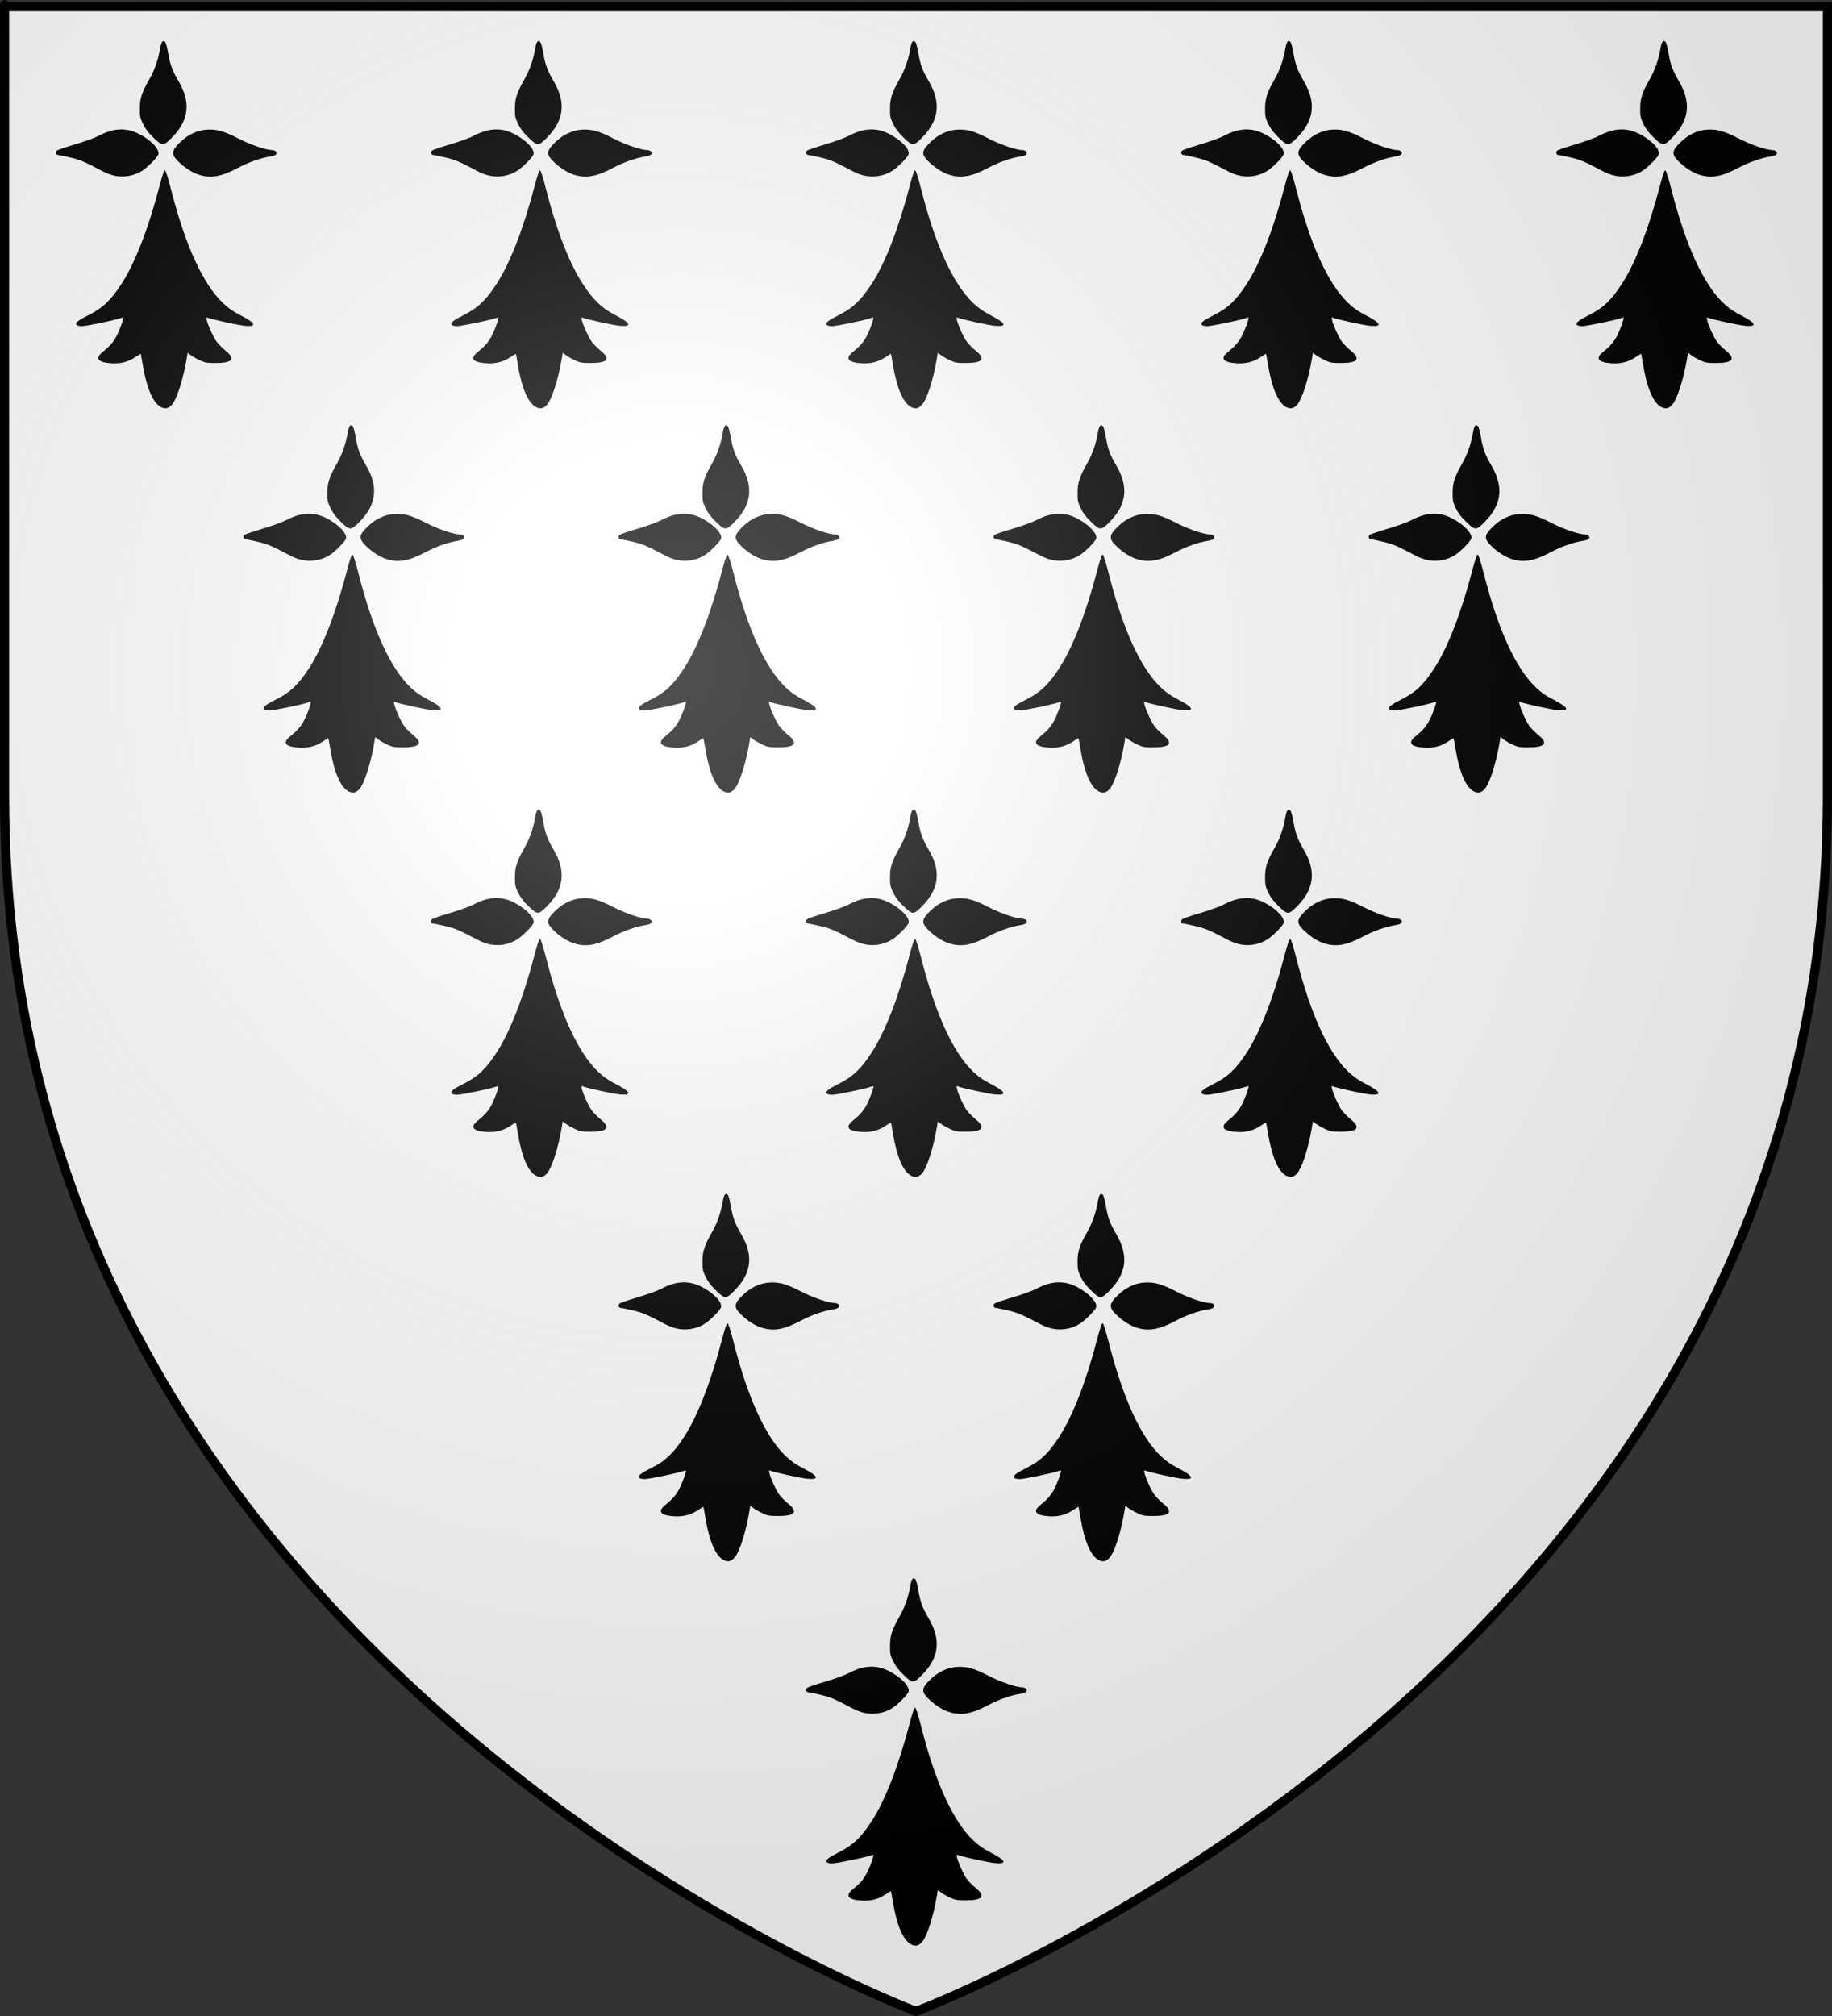 <?xml version="1.0" encoding="UTF-8" standalone="no"?>
<svg
   xmlns:dc="http://purl.org/dc/elements/1.1/"
   xmlns:cc="http://web.resource.org/cc/"
   xmlns:rdf="http://www.w3.org/1999/02/22-rdf-syntax-ns#"
   xmlns:svg="http://www.w3.org/2000/svg"
   xmlns="http://www.w3.org/2000/svg"
   xmlns:xlink="http://www.w3.org/1999/xlink"
   xmlns:sodipodi="http://sodipodi.sourceforge.net/DTD/sodipodi-0.dtd"
   xmlns:inkscape="http://www.inkscape.org/namespaces/inkscape"
   height="660"
   width="600"
   version="1.0"
   id="svg2"
   sodipodi:version="0.32"
   inkscape:version="0.44.1"
   sodipodi:docname="BlasonGuerande.svg"
   sodipodi:docbase="C:\$user\Perso\blason"
   inkscape:export-filename="/Users/olivier/Desktop/Blason Rouge/Blason_Vide_3D.png"
   inkscape:export-xdpi="144"
   inkscape:export-ydpi="144">
  <rect width="100%" height="100%" fill="#333333" stroke="none"/>
  <sodipodi:namedview
     inkscape:window-height="962"
     inkscape:window-width="1400"
     inkscape:pageshadow="2"
     inkscape:pageopacity="0.0"
     guidetolerance="10.0"
     gridtolerance="10.0"
     objecttolerance="10.0"
     borderopacity="1.0"
     bordercolor="#666666"
     pagecolor="#ffffff"
     id="base"
     showgrid="false"
     height="660px"
     inkscape:zoom="0.63"
     inkscape:cx="50.354979"
     inkscape:cy="297.28124"
     inkscape:window-x="-4"
     inkscape:window-y="-4"
     inkscape:current-layer="svg2" />
  <desc
     id="desc4">Blason de la ville de Guérande</desc>
  <defs
     id="defs6">
    <linearGradient
       id="linearGradient2893">
      <stop
         style="stop-color:white;stop-opacity:0.314;"
         offset="0"
         id="stop2895" />
      <stop
         id="stop2897"
         offset="0.19"
         style="stop-color:white;stop-opacity:0.251;" />
      <stop
         style="stop-color:#6b6b6b;stop-opacity:0.125;"
         offset="0.6"
         id="stop2901" />
      <stop
         style="stop-color:black;stop-opacity:0.125;"
         offset="1"
         id="stop2899" />
    </linearGradient>
    <radialGradient
       inkscape:collect="always"
       xlink:href="#linearGradient2893"
       id="radialGradient3163"
       gradientUnits="userSpaceOnUse"
       gradientTransform="matrix(1.353,0,0,1.349,-77.629,-85.747)"
       cx="221.445"
       cy="226.331"
       fx="221.445"
       fy="226.331"
       r="300" />
  </defs>
  <g
     inkscape:groupmode="layer"
     id="layer3"
     inkscape:label="Fond écu"
     style="display:inline">
    <path
       id="path2855"
       style="fill:white;fill-opacity:1;fill-rule:evenodd;stroke:none;stroke-width:1px;stroke-linecap:butt;stroke-linejoin:miter;stroke-opacity:1"
       d="M 300,658.5 C 300,658.5 598.5,546.18 598.5,260.728 C 598.5,-24.723 598.5,2.176 598.5,2.176 L 1.5,2.176 L 1.5,260.728 C 1.5,546.18 300,658.5 300,658.5 z "
       sodipodi:nodetypes="cccccc" />
  </g>
  <g
     inkscape:groupmode="layer"
     id="layer4"
     inkscape:label="Meubles">
    <g
       id="g4405"
       transform="translate(4.317,3.051758e-5)">
      <g
         style="stroke-width:20;stroke-miterlimit:4;stroke-dasharray:none"
         transform="matrix(0.322,2.527813e-7,-2.527813e-7,0.322,-55.579,-99.257)"
         id="g6716"
         inkscape:label="Calque 1">
        <path
           id="path6718"
           d="M 323.053,722.21 C 314.865,718.116 308.321,702.95 304.346,678.857 C 303.394,673.088 302.511,668.243 302.384,668.091 C 302.257,667.939 299.844,669.368 297.022,671.268 C 289.771,676.147 282.08,678.181 272.873,677.653 C 258.706,676.84 255.389,672.779 263.532,666.215 C 270.771,660.379 274.405,656.224 277.704,650.014 C 280.824,644.137 285.277,631.938 284.562,631.223 C 284.336,630.997 283.005,631.247 281.605,631.779 C 276.478,633.729 246.825,639.868 242.536,639.868 C 240.068,639.868 237.628,639.277 237.008,638.53 C 235.404,636.597 238.68,633.924 248.873,628.848 C 263.677,621.475 272.047,613.535 283.112,596.368 C 296.652,575.36 310.219,540.366 321.247,498.009 C 324.053,487.231 326.038,481.368 326.881,481.368 C 327.736,481.368 329.976,488.386 333.423,501.868 C 347.781,558.029 365.772,597.169 386.109,616.487 C 391.406,621.518 396.254,624.905 403.452,628.602 C 419.337,636.762 421.096,640.591 408.481,639.547 C 402.173,639.024 375.283,633.195 370.572,631.328 C 369.011,630.71 368.862,630.998 369.448,633.491 C 370.755,639.053 376.005,650.701 379.279,655.307 C 381.1,657.867 385.24,662.098 388.481,664.708 C 399.078,673.245 395.786,677.368 378.373,677.368 C 369.52,677.368 367.69,677.048 362.415,674.578 C 359.138,673.043 355.02,670.692 353.264,669.352 L 350.07,666.916 L 348.929,673.642 C 345.473,694.022 339.081,713.888 334.14,719.603 C 330.706,723.575 327.358,724.362 323.053,722.21 z M 273.524,486.357 C 270.857,485.624 266.582,483.925 264.024,482.582 C 244.315,472.232 241.109,470.859 230.992,468.44 C 225.074,467.025 219.463,465.868 218.521,465.868 C 216.23,465.868 215.257,463.037 216.986,461.4 C 217.749,460.678 226.046,457.832 235.424,455.075 C 244.802,452.319 255.52,448.448 259.241,446.474 C 274.435,438.414 287.103,437.694 300.093,444.154 C 312.522,450.335 321.853,460.028 320.32,465.168 C 319.43,468.151 309.412,478.298 303.873,481.825 C 294.965,487.498 283.765,489.17 273.524,486.357 z M 361.529,485.893 C 354.639,483.692 347.208,478.928 340.643,472.506 C 332.865,464.895 333.303,461.48 343.268,452.055 C 350.671,445.054 359.946,440.738 368.98,440.092 C 379.338,439.351 386.642,441.358 401.593,449.053 C 414.069,455.474 429.94,460.868 436.36,460.868 C 437.608,460.868 439.188,461.543 439.873,462.368 C 441.768,464.651 439.602,466.531 434.134,467.351 C 424.541,468.79 412.041,473.179 401.373,478.854 C 384.393,487.888 373.692,489.779 361.529,485.893 z M 314.937,447.862 C 309.807,442.853 306.852,438.934 304.568,434.112 C 301.691,428.039 301.378,426.472 301.423,418.368 C 301.48,408.133 303.444,402.211 311.4,388.286 C 316.412,379.514 320.263,368.448 322.033,357.729 C 323.226,350.506 324.901,348.356 327.29,350.981 C 327.984,351.744 329.295,356.728 330.203,362.057 C 332.242,374.014 334.448,379.994 340.779,390.727 C 353.399,412.121 351.466,430.187 334.709,447.469 C 325.356,457.115 324.432,457.133 314.937,447.862 z "
           style="fill:black;stroke-width:20;stroke-miterlimit:4;stroke-dasharray:none" />
      </g>
      <g
         inkscape:label="Calque 1"
         id="g4349"
         transform="matrix(0.322,2.527813e-7,-2.527813e-7,0.322,67.267,-99.257)"
         style="stroke-width:20;stroke-miterlimit:4;stroke-dasharray:none">
        <path
           style="fill:black;stroke-width:20;stroke-miterlimit:4;stroke-dasharray:none"
           d="M 323.053,722.21 C 314.865,718.116 308.321,702.95 304.346,678.857 C 303.394,673.088 302.511,668.243 302.384,668.091 C 302.257,667.939 299.844,669.368 297.022,671.268 C 289.771,676.147 282.08,678.181 272.873,677.653 C 258.706,676.84 255.389,672.779 263.532,666.215 C 270.771,660.379 274.405,656.224 277.704,650.014 C 280.824,644.137 285.277,631.938 284.562,631.223 C 284.336,630.997 283.005,631.247 281.605,631.779 C 276.478,633.729 246.825,639.868 242.536,639.868 C 240.068,639.868 237.628,639.277 237.008,638.53 C 235.404,636.597 238.68,633.924 248.873,628.848 C 263.677,621.475 272.047,613.535 283.112,596.368 C 296.652,575.36 310.219,540.366 321.247,498.009 C 324.053,487.231 326.038,481.368 326.881,481.368 C 327.736,481.368 329.976,488.386 333.423,501.868 C 347.781,558.029 365.772,597.169 386.109,616.487 C 391.406,621.518 396.254,624.905 403.452,628.602 C 419.337,636.762 421.096,640.591 408.481,639.547 C 402.173,639.024 375.283,633.195 370.572,631.328 C 369.011,630.71 368.862,630.998 369.448,633.491 C 370.755,639.053 376.005,650.701 379.279,655.307 C 381.1,657.867 385.24,662.098 388.481,664.708 C 399.078,673.245 395.786,677.368 378.373,677.368 C 369.52,677.368 367.69,677.048 362.415,674.578 C 359.138,673.043 355.02,670.692 353.264,669.352 L 350.07,666.916 L 348.929,673.642 C 345.473,694.022 339.081,713.888 334.14,719.603 C 330.706,723.575 327.358,724.362 323.053,722.21 z M 273.524,486.357 C 270.857,485.624 266.582,483.925 264.024,482.582 C 244.315,472.232 241.109,470.859 230.992,468.44 C 225.074,467.025 219.463,465.868 218.521,465.868 C 216.23,465.868 215.257,463.037 216.986,461.4 C 217.749,460.678 226.046,457.832 235.424,455.075 C 244.802,452.319 255.52,448.448 259.241,446.474 C 274.435,438.414 287.103,437.694 300.093,444.154 C 312.522,450.335 321.853,460.028 320.32,465.168 C 319.43,468.151 309.412,478.298 303.873,481.825 C 294.965,487.498 283.765,489.17 273.524,486.357 z M 361.529,485.893 C 354.639,483.692 347.208,478.928 340.643,472.506 C 332.865,464.895 333.303,461.48 343.268,452.055 C 350.671,445.054 359.946,440.738 368.98,440.092 C 379.338,439.351 386.642,441.358 401.593,449.053 C 414.069,455.474 429.94,460.868 436.36,460.868 C 437.608,460.868 439.188,461.543 439.873,462.368 C 441.768,464.651 439.602,466.531 434.134,467.351 C 424.541,468.79 412.041,473.179 401.373,478.854 C 384.393,487.888 373.692,489.779 361.529,485.893 z M 314.937,447.862 C 309.807,442.853 306.852,438.934 304.568,434.112 C 301.691,428.039 301.378,426.472 301.423,418.368 C 301.48,408.133 303.444,402.211 311.4,388.286 C 316.412,379.514 320.263,368.448 322.033,357.729 C 323.226,350.506 324.901,348.356 327.29,350.981 C 327.984,351.744 329.295,356.728 330.203,362.057 C 332.242,374.014 334.448,379.994 340.779,390.727 C 353.399,412.121 351.466,430.187 334.709,447.469 C 325.356,457.115 324.432,457.133 314.937,447.862 z "
           id="path4351" />
      </g>
      <g
         style="stroke-width:20;stroke-miterlimit:4;stroke-dasharray:none"
         transform="matrix(0.322,2.527813e-7,-2.527813e-7,0.322,190.113,-99.257)"
         id="g4353"
         inkscape:label="Calque 1">
        <path
           id="path4355"
           d="M 323.053,722.21 C 314.865,718.116 308.321,702.95 304.346,678.857 C 303.394,673.088 302.511,668.243 302.384,668.091 C 302.257,667.939 299.844,669.368 297.022,671.268 C 289.771,676.147 282.08,678.181 272.873,677.653 C 258.706,676.84 255.389,672.779 263.532,666.215 C 270.771,660.379 274.405,656.224 277.704,650.014 C 280.824,644.137 285.277,631.938 284.562,631.223 C 284.336,630.997 283.005,631.247 281.605,631.779 C 276.478,633.729 246.825,639.868 242.536,639.868 C 240.068,639.868 237.628,639.277 237.008,638.53 C 235.404,636.597 238.68,633.924 248.873,628.848 C 263.677,621.475 272.047,613.535 283.112,596.368 C 296.652,575.36 310.219,540.366 321.247,498.009 C 324.053,487.231 326.038,481.368 326.881,481.368 C 327.736,481.368 329.976,488.386 333.423,501.868 C 347.781,558.029 365.772,597.169 386.109,616.487 C 391.406,621.518 396.254,624.905 403.452,628.602 C 419.337,636.762 421.096,640.591 408.481,639.547 C 402.173,639.024 375.283,633.195 370.572,631.328 C 369.011,630.71 368.862,630.998 369.448,633.491 C 370.755,639.053 376.005,650.701 379.279,655.307 C 381.1,657.867 385.24,662.098 388.481,664.708 C 399.078,673.245 395.786,677.368 378.373,677.368 C 369.52,677.368 367.69,677.048 362.415,674.578 C 359.138,673.043 355.02,670.692 353.264,669.352 L 350.07,666.916 L 348.929,673.642 C 345.473,694.022 339.081,713.888 334.14,719.603 C 330.706,723.575 327.358,724.362 323.053,722.21 z M 273.524,486.357 C 270.857,485.624 266.582,483.925 264.024,482.582 C 244.315,472.232 241.109,470.859 230.992,468.44 C 225.074,467.025 219.463,465.868 218.521,465.868 C 216.23,465.868 215.257,463.037 216.986,461.4 C 217.749,460.678 226.046,457.832 235.424,455.075 C 244.802,452.319 255.52,448.448 259.241,446.474 C 274.435,438.414 287.103,437.694 300.093,444.154 C 312.522,450.335 321.853,460.028 320.32,465.168 C 319.43,468.151 309.412,478.298 303.873,481.825 C 294.965,487.498 283.765,489.17 273.524,486.357 z M 361.529,485.893 C 354.639,483.692 347.208,478.928 340.643,472.506 C 332.865,464.895 333.303,461.48 343.268,452.055 C 350.671,445.054 359.946,440.738 368.98,440.092 C 379.338,439.351 386.642,441.358 401.593,449.053 C 414.069,455.474 429.94,460.868 436.36,460.868 C 437.608,460.868 439.188,461.543 439.873,462.368 C 441.768,464.651 439.602,466.531 434.134,467.351 C 424.541,468.79 412.041,473.179 401.373,478.854 C 384.393,487.888 373.692,489.779 361.529,485.893 z M 314.937,447.862 C 309.807,442.853 306.852,438.934 304.568,434.112 C 301.691,428.039 301.378,426.472 301.423,418.368 C 301.48,408.133 303.444,402.211 311.4,388.286 C 316.412,379.514 320.263,368.448 322.033,357.729 C 323.226,350.506 324.901,348.356 327.29,350.981 C 327.984,351.744 329.295,356.728 330.203,362.057 C 332.242,374.014 334.448,379.994 340.779,390.727 C 353.399,412.121 351.466,430.187 334.709,447.469 C 325.356,457.115 324.432,457.133 314.937,447.862 z "
           style="fill:black;stroke-width:20;stroke-miterlimit:4;stroke-dasharray:none" />
      </g>
      <g
         inkscape:label="Calque 1"
         id="g4357"
         transform="matrix(0.322,2.527813e-7,-2.527813e-7,0.322,312.959,-99.257)"
         style="stroke-width:20;stroke-miterlimit:4;stroke-dasharray:none">
        <path
           style="fill:black;stroke-width:20;stroke-miterlimit:4;stroke-dasharray:none"
           d="M 323.053,722.21 C 314.865,718.116 308.321,702.95 304.346,678.857 C 303.394,673.088 302.511,668.243 302.384,668.091 C 302.257,667.939 299.844,669.368 297.022,671.268 C 289.771,676.147 282.08,678.181 272.873,677.653 C 258.706,676.84 255.389,672.779 263.532,666.215 C 270.771,660.379 274.405,656.224 277.704,650.014 C 280.824,644.137 285.277,631.938 284.562,631.223 C 284.336,630.997 283.005,631.247 281.605,631.779 C 276.478,633.729 246.825,639.868 242.536,639.868 C 240.068,639.868 237.628,639.277 237.008,638.53 C 235.404,636.597 238.68,633.924 248.873,628.848 C 263.677,621.475 272.047,613.535 283.112,596.368 C 296.652,575.36 310.219,540.366 321.247,498.009 C 324.053,487.231 326.038,481.368 326.881,481.368 C 327.736,481.368 329.976,488.386 333.423,501.868 C 347.781,558.029 365.772,597.169 386.109,616.487 C 391.406,621.518 396.254,624.905 403.452,628.602 C 419.337,636.762 421.096,640.591 408.481,639.547 C 402.173,639.024 375.283,633.195 370.572,631.328 C 369.011,630.71 368.862,630.998 369.448,633.491 C 370.755,639.053 376.005,650.701 379.279,655.307 C 381.1,657.867 385.24,662.098 388.481,664.708 C 399.078,673.245 395.786,677.368 378.373,677.368 C 369.52,677.368 367.69,677.048 362.415,674.578 C 359.138,673.043 355.02,670.692 353.264,669.352 L 350.07,666.916 L 348.929,673.642 C 345.473,694.022 339.081,713.888 334.14,719.603 C 330.706,723.575 327.358,724.362 323.053,722.21 z M 273.524,486.357 C 270.857,485.624 266.582,483.925 264.024,482.582 C 244.315,472.232 241.109,470.859 230.992,468.44 C 225.074,467.025 219.463,465.868 218.521,465.868 C 216.23,465.868 215.257,463.037 216.986,461.4 C 217.749,460.678 226.046,457.832 235.424,455.075 C 244.802,452.319 255.52,448.448 259.241,446.474 C 274.435,438.414 287.103,437.694 300.093,444.154 C 312.522,450.335 321.853,460.028 320.32,465.168 C 319.43,468.151 309.412,478.298 303.873,481.825 C 294.965,487.498 283.765,489.17 273.524,486.357 z M 361.529,485.893 C 354.639,483.692 347.208,478.928 340.643,472.506 C 332.865,464.895 333.303,461.48 343.268,452.055 C 350.671,445.054 359.946,440.738 368.98,440.092 C 379.338,439.351 386.642,441.358 401.593,449.053 C 414.069,455.474 429.94,460.868 436.36,460.868 C 437.608,460.868 439.188,461.543 439.873,462.368 C 441.768,464.651 439.602,466.531 434.134,467.351 C 424.541,468.79 412.041,473.179 401.373,478.854 C 384.393,487.888 373.692,489.779 361.529,485.893 z M 314.937,447.862 C 309.807,442.853 306.852,438.934 304.568,434.112 C 301.691,428.039 301.378,426.472 301.423,418.368 C 301.48,408.133 303.444,402.211 311.4,388.286 C 316.412,379.514 320.263,368.448 322.033,357.729 C 323.226,350.506 324.901,348.356 327.29,350.981 C 327.984,351.744 329.295,356.728 330.203,362.057 C 332.242,374.014 334.448,379.994 340.779,390.727 C 353.399,412.121 351.466,430.187 334.709,447.469 C 325.356,457.115 324.432,457.133 314.937,447.862 z "
           id="path4359" />
      </g>
      <g
         style="stroke-width:20;stroke-miterlimit:4;stroke-dasharray:none"
         transform="matrix(0.322,2.527813e-7,-2.527813e-7,0.322,435.805,-99.257)"
         id="g4361"
         inkscape:label="Calque 1">
        <path
           id="path4363"
           d="M 323.053,722.21 C 314.865,718.116 308.321,702.95 304.346,678.857 C 303.394,673.088 302.511,668.243 302.384,668.091 C 302.257,667.939 299.844,669.368 297.022,671.268 C 289.771,676.147 282.08,678.181 272.873,677.653 C 258.706,676.84 255.389,672.779 263.532,666.215 C 270.771,660.379 274.405,656.224 277.704,650.014 C 280.824,644.137 285.277,631.938 284.562,631.223 C 284.336,630.997 283.005,631.247 281.605,631.779 C 276.478,633.729 246.825,639.868 242.536,639.868 C 240.068,639.868 237.628,639.277 237.008,638.53 C 235.404,636.597 238.68,633.924 248.873,628.848 C 263.677,621.475 272.047,613.535 283.112,596.368 C 296.652,575.36 310.219,540.366 321.247,498.009 C 324.053,487.231 326.038,481.368 326.881,481.368 C 327.736,481.368 329.976,488.386 333.423,501.868 C 347.781,558.029 365.772,597.169 386.109,616.487 C 391.406,621.518 396.254,624.905 403.452,628.602 C 419.337,636.762 421.096,640.591 408.481,639.547 C 402.173,639.024 375.283,633.195 370.572,631.328 C 369.011,630.71 368.862,630.998 369.448,633.491 C 370.755,639.053 376.005,650.701 379.279,655.307 C 381.1,657.867 385.24,662.098 388.481,664.708 C 399.078,673.245 395.786,677.368 378.373,677.368 C 369.52,677.368 367.69,677.048 362.415,674.578 C 359.138,673.043 355.02,670.692 353.264,669.352 L 350.07,666.916 L 348.929,673.642 C 345.473,694.022 339.081,713.888 334.14,719.603 C 330.706,723.575 327.358,724.362 323.053,722.21 z M 273.524,486.357 C 270.857,485.624 266.582,483.925 264.024,482.582 C 244.315,472.232 241.109,470.859 230.992,468.44 C 225.074,467.025 219.463,465.868 218.521,465.868 C 216.23,465.868 215.257,463.037 216.986,461.4 C 217.749,460.678 226.046,457.832 235.424,455.075 C 244.802,452.319 255.52,448.448 259.241,446.474 C 274.435,438.414 287.103,437.694 300.093,444.154 C 312.522,450.335 321.853,460.028 320.32,465.168 C 319.43,468.151 309.412,478.298 303.873,481.825 C 294.965,487.498 283.765,489.17 273.524,486.357 z M 361.529,485.893 C 354.639,483.692 347.208,478.928 340.643,472.506 C 332.865,464.895 333.303,461.48 343.268,452.055 C 350.671,445.054 359.946,440.738 368.98,440.092 C 379.338,439.351 386.642,441.358 401.593,449.053 C 414.069,455.474 429.94,460.868 436.36,460.868 C 437.608,460.868 439.188,461.543 439.873,462.368 C 441.768,464.651 439.602,466.531 434.134,467.351 C 424.541,468.79 412.041,473.179 401.373,478.854 C 384.393,487.888 373.692,489.779 361.529,485.893 z M 314.937,447.862 C 309.807,442.853 306.852,438.934 304.568,434.112 C 301.691,428.039 301.378,426.472 301.423,418.368 C 301.48,408.133 303.444,402.211 311.4,388.286 C 316.412,379.514 320.263,368.448 322.033,357.729 C 323.226,350.506 324.901,348.356 327.29,350.981 C 327.984,351.744 329.295,356.728 330.203,362.057 C 332.242,374.014 334.448,379.994 340.779,390.727 C 353.399,412.121 351.466,430.187 334.709,447.469 C 325.356,457.115 324.432,457.133 314.937,447.862 z "
           style="fill:black;stroke-width:20;stroke-miterlimit:4;stroke-dasharray:none" />
      </g>
    </g>
    <g
       id="g4417"
       transform="translate(0.286,-2.156)">
      <g
         style="stroke-width:20;stroke-miterlimit:4;stroke-dasharray:none"
         transform="matrix(0.322,2.527813e-7,-2.527813e-7,0.322,9.876,28.718)"
         id="g4365"
         inkscape:label="Calque 1">
        <path
           id="path4367"
           d="M 323.053,722.21 C 314.865,718.116 308.321,702.95 304.346,678.857 C 303.394,673.088 302.511,668.243 302.384,668.091 C 302.257,667.939 299.844,669.368 297.022,671.268 C 289.771,676.147 282.08,678.181 272.873,677.653 C 258.706,676.84 255.389,672.779 263.532,666.215 C 270.771,660.379 274.405,656.224 277.704,650.014 C 280.824,644.137 285.277,631.938 284.562,631.223 C 284.336,630.997 283.005,631.247 281.605,631.779 C 276.478,633.729 246.825,639.868 242.536,639.868 C 240.068,639.868 237.628,639.277 237.008,638.53 C 235.404,636.597 238.68,633.924 248.873,628.848 C 263.677,621.475 272.047,613.535 283.112,596.368 C 296.652,575.36 310.219,540.366 321.247,498.009 C 324.053,487.231 326.038,481.368 326.881,481.368 C 327.736,481.368 329.976,488.386 333.423,501.868 C 347.781,558.029 365.772,597.169 386.109,616.487 C 391.406,621.518 396.254,624.905 403.452,628.602 C 419.337,636.762 421.096,640.591 408.481,639.547 C 402.173,639.024 375.283,633.195 370.572,631.328 C 369.011,630.71 368.862,630.998 369.448,633.491 C 370.755,639.053 376.005,650.701 379.279,655.307 C 381.1,657.867 385.24,662.098 388.481,664.708 C 399.078,673.245 395.786,677.368 378.373,677.368 C 369.52,677.368 367.69,677.048 362.415,674.578 C 359.138,673.043 355.02,670.692 353.264,669.352 L 350.07,666.916 L 348.929,673.642 C 345.473,694.022 339.081,713.888 334.14,719.603 C 330.706,723.575 327.358,724.362 323.053,722.21 z M 273.524,486.357 C 270.857,485.624 266.582,483.925 264.024,482.582 C 244.315,472.232 241.109,470.859 230.992,468.44 C 225.074,467.025 219.463,465.868 218.521,465.868 C 216.23,465.868 215.257,463.037 216.986,461.4 C 217.749,460.678 226.046,457.832 235.424,455.075 C 244.802,452.319 255.52,448.448 259.241,446.474 C 274.435,438.414 287.103,437.694 300.093,444.154 C 312.522,450.335 321.853,460.028 320.32,465.168 C 319.43,468.151 309.412,478.298 303.873,481.825 C 294.965,487.498 283.765,489.17 273.524,486.357 z M 361.529,485.893 C 354.639,483.692 347.208,478.928 340.643,472.506 C 332.865,464.895 333.303,461.48 343.268,452.055 C 350.671,445.054 359.946,440.738 368.98,440.092 C 379.338,439.351 386.642,441.358 401.593,449.053 C 414.069,455.474 429.94,460.868 436.36,460.868 C 437.608,460.868 439.188,461.543 439.873,462.368 C 441.768,464.651 439.602,466.531 434.134,467.351 C 424.541,468.79 412.041,473.179 401.373,478.854 C 384.393,487.888 373.692,489.779 361.529,485.893 z M 314.937,447.862 C 309.807,442.853 306.852,438.934 304.568,434.112 C 301.691,428.039 301.378,426.472 301.423,418.368 C 301.48,408.133 303.444,402.211 311.4,388.286 C 316.412,379.514 320.263,368.448 322.033,357.729 C 323.226,350.506 324.901,348.356 327.29,350.981 C 327.984,351.744 329.295,356.728 330.203,362.057 C 332.242,374.014 334.448,379.994 340.779,390.727 C 353.399,412.121 351.466,430.187 334.709,447.469 C 325.356,457.115 324.432,457.133 314.937,447.862 z "
           style="fill:black;stroke-width:20;stroke-miterlimit:4;stroke-dasharray:none" />
      </g>
      <g
         inkscape:label="Calque 1"
         id="g4369"
         transform="matrix(0.322,2.527813e-7,-2.527813e-7,0.322,132.722,28.718)"
         style="stroke-width:20;stroke-miterlimit:4;stroke-dasharray:none">
        <path
           style="fill:black;stroke-width:20;stroke-miterlimit:4;stroke-dasharray:none"
           d="M 323.053,722.21 C 314.865,718.116 308.321,702.95 304.346,678.857 C 303.394,673.088 302.511,668.243 302.384,668.091 C 302.257,667.939 299.844,669.368 297.022,671.268 C 289.771,676.147 282.08,678.181 272.873,677.653 C 258.706,676.84 255.389,672.779 263.532,666.215 C 270.771,660.379 274.405,656.224 277.704,650.014 C 280.824,644.137 285.277,631.938 284.562,631.223 C 284.336,630.997 283.005,631.247 281.605,631.779 C 276.478,633.729 246.825,639.868 242.536,639.868 C 240.068,639.868 237.628,639.277 237.008,638.53 C 235.404,636.597 238.68,633.924 248.873,628.848 C 263.677,621.475 272.047,613.535 283.112,596.368 C 296.652,575.36 310.219,540.366 321.247,498.009 C 324.053,487.231 326.038,481.368 326.881,481.368 C 327.736,481.368 329.976,488.386 333.423,501.868 C 347.781,558.029 365.772,597.169 386.109,616.487 C 391.406,621.518 396.254,624.905 403.452,628.602 C 419.337,636.762 421.096,640.591 408.481,639.547 C 402.173,639.024 375.283,633.195 370.572,631.328 C 369.011,630.71 368.862,630.998 369.448,633.491 C 370.755,639.053 376.005,650.701 379.279,655.307 C 381.1,657.867 385.24,662.098 388.481,664.708 C 399.078,673.245 395.786,677.368 378.373,677.368 C 369.52,677.368 367.69,677.048 362.415,674.578 C 359.138,673.043 355.02,670.692 353.264,669.352 L 350.07,666.916 L 348.929,673.642 C 345.473,694.022 339.081,713.888 334.14,719.603 C 330.706,723.575 327.358,724.362 323.053,722.21 z M 273.524,486.357 C 270.857,485.624 266.582,483.925 264.024,482.582 C 244.315,472.232 241.109,470.859 230.992,468.44 C 225.074,467.025 219.463,465.868 218.521,465.868 C 216.23,465.868 215.257,463.037 216.986,461.4 C 217.749,460.678 226.046,457.832 235.424,455.075 C 244.802,452.319 255.52,448.448 259.241,446.474 C 274.435,438.414 287.103,437.694 300.093,444.154 C 312.522,450.335 321.853,460.028 320.32,465.168 C 319.43,468.151 309.412,478.298 303.873,481.825 C 294.965,487.498 283.765,489.17 273.524,486.357 z M 361.529,485.893 C 354.639,483.692 347.208,478.928 340.643,472.506 C 332.865,464.895 333.303,461.48 343.268,452.055 C 350.671,445.054 359.946,440.738 368.98,440.092 C 379.338,439.351 386.642,441.358 401.593,449.053 C 414.069,455.474 429.94,460.868 436.36,460.868 C 437.608,460.868 439.188,461.543 439.873,462.368 C 441.768,464.651 439.602,466.531 434.134,467.351 C 424.541,468.79 412.041,473.179 401.373,478.854 C 384.393,487.888 373.692,489.779 361.529,485.893 z M 314.937,447.862 C 309.807,442.853 306.852,438.934 304.568,434.112 C 301.691,428.039 301.378,426.472 301.423,418.368 C 301.48,408.133 303.444,402.211 311.4,388.286 C 316.412,379.514 320.263,368.448 322.033,357.729 C 323.226,350.506 324.901,348.356 327.29,350.981 C 327.984,351.744 329.295,356.728 330.203,362.057 C 332.242,374.014 334.448,379.994 340.779,390.727 C 353.399,412.121 351.466,430.187 334.709,447.469 C 325.356,457.115 324.432,457.133 314.937,447.862 z "
           id="path4371" />
      </g>
      <g
         style="stroke-width:20;stroke-miterlimit:4;stroke-dasharray:none"
         transform="matrix(0.322,2.527813e-7,-2.527813e-7,0.322,255.568,28.718)"
         id="g4373"
         inkscape:label="Calque 1">
        <path
           id="path4375"
           d="M 323.053,722.21 C 314.865,718.116 308.321,702.95 304.346,678.857 C 303.394,673.088 302.511,668.243 302.384,668.091 C 302.257,667.939 299.844,669.368 297.022,671.268 C 289.771,676.147 282.08,678.181 272.873,677.653 C 258.706,676.84 255.389,672.779 263.532,666.215 C 270.771,660.379 274.405,656.224 277.704,650.014 C 280.824,644.137 285.277,631.938 284.562,631.223 C 284.336,630.997 283.005,631.247 281.605,631.779 C 276.478,633.729 246.825,639.868 242.536,639.868 C 240.068,639.868 237.628,639.277 237.008,638.53 C 235.404,636.597 238.68,633.924 248.873,628.848 C 263.677,621.475 272.047,613.535 283.112,596.368 C 296.652,575.36 310.219,540.366 321.247,498.009 C 324.053,487.231 326.038,481.368 326.881,481.368 C 327.736,481.368 329.976,488.386 333.423,501.868 C 347.781,558.029 365.772,597.169 386.109,616.487 C 391.406,621.518 396.254,624.905 403.452,628.602 C 419.337,636.762 421.096,640.591 408.481,639.547 C 402.173,639.024 375.283,633.195 370.572,631.328 C 369.011,630.71 368.862,630.998 369.448,633.491 C 370.755,639.053 376.005,650.701 379.279,655.307 C 381.1,657.867 385.24,662.098 388.481,664.708 C 399.078,673.245 395.786,677.368 378.373,677.368 C 369.52,677.368 367.69,677.048 362.415,674.578 C 359.138,673.043 355.02,670.692 353.264,669.352 L 350.07,666.916 L 348.929,673.642 C 345.473,694.022 339.081,713.888 334.14,719.603 C 330.706,723.575 327.358,724.362 323.053,722.21 z M 273.524,486.357 C 270.857,485.624 266.582,483.925 264.024,482.582 C 244.315,472.232 241.109,470.859 230.992,468.44 C 225.074,467.025 219.463,465.868 218.521,465.868 C 216.23,465.868 215.257,463.037 216.986,461.4 C 217.749,460.678 226.046,457.832 235.424,455.075 C 244.802,452.319 255.52,448.448 259.241,446.474 C 274.435,438.414 287.103,437.694 300.093,444.154 C 312.522,450.335 321.853,460.028 320.32,465.168 C 319.43,468.151 309.412,478.298 303.873,481.825 C 294.965,487.498 283.765,489.17 273.524,486.357 z M 361.529,485.893 C 354.639,483.692 347.208,478.928 340.643,472.506 C 332.865,464.895 333.303,461.48 343.268,452.055 C 350.671,445.054 359.946,440.738 368.98,440.092 C 379.338,439.351 386.642,441.358 401.593,449.053 C 414.069,455.474 429.94,460.868 436.36,460.868 C 437.608,460.868 439.188,461.543 439.873,462.368 C 441.768,464.651 439.602,466.531 434.134,467.351 C 424.541,468.79 412.041,473.179 401.373,478.854 C 384.393,487.888 373.692,489.779 361.529,485.893 z M 314.937,447.862 C 309.807,442.853 306.852,438.934 304.568,434.112 C 301.691,428.039 301.378,426.472 301.423,418.368 C 301.48,408.133 303.444,402.211 311.4,388.286 C 316.412,379.514 320.263,368.448 322.033,357.729 C 323.226,350.506 324.901,348.356 327.29,350.981 C 327.984,351.744 329.295,356.728 330.203,362.057 C 332.242,374.014 334.448,379.994 340.779,390.727 C 353.399,412.121 351.466,430.187 334.709,447.469 C 325.356,457.115 324.432,457.133 314.937,447.862 z "
           style="fill:black;stroke-width:20;stroke-miterlimit:4;stroke-dasharray:none" />
      </g>
      <g
         inkscape:label="Calque 1"
         id="g4377"
         transform="matrix(0.322,2.527813e-7,-2.527813e-7,0.322,378.414,28.718)"
         style="stroke-width:20;stroke-miterlimit:4;stroke-dasharray:none">
        <path
           style="fill:black;stroke-width:20;stroke-miterlimit:4;stroke-dasharray:none"
           d="M 323.053,722.21 C 314.865,718.116 308.321,702.95 304.346,678.857 C 303.394,673.088 302.511,668.243 302.384,668.091 C 302.257,667.939 299.844,669.368 297.022,671.268 C 289.771,676.147 282.08,678.181 272.873,677.653 C 258.706,676.84 255.389,672.779 263.532,666.215 C 270.771,660.379 274.405,656.224 277.704,650.014 C 280.824,644.137 285.277,631.938 284.562,631.223 C 284.336,630.997 283.005,631.247 281.605,631.779 C 276.478,633.729 246.825,639.868 242.536,639.868 C 240.068,639.868 237.628,639.277 237.008,638.53 C 235.404,636.597 238.68,633.924 248.873,628.848 C 263.677,621.475 272.047,613.535 283.112,596.368 C 296.652,575.36 310.219,540.366 321.247,498.009 C 324.053,487.231 326.038,481.368 326.881,481.368 C 327.736,481.368 329.976,488.386 333.423,501.868 C 347.781,558.029 365.772,597.169 386.109,616.487 C 391.406,621.518 396.254,624.905 403.452,628.602 C 419.337,636.762 421.096,640.591 408.481,639.547 C 402.173,639.024 375.283,633.195 370.572,631.328 C 369.011,630.71 368.862,630.998 369.448,633.491 C 370.755,639.053 376.005,650.701 379.279,655.307 C 381.1,657.867 385.24,662.098 388.481,664.708 C 399.078,673.245 395.786,677.368 378.373,677.368 C 369.52,677.368 367.69,677.048 362.415,674.578 C 359.138,673.043 355.02,670.692 353.264,669.352 L 350.07,666.916 L 348.929,673.642 C 345.473,694.022 339.081,713.888 334.14,719.603 C 330.706,723.575 327.358,724.362 323.053,722.21 z M 273.524,486.357 C 270.857,485.624 266.582,483.925 264.024,482.582 C 244.315,472.232 241.109,470.859 230.992,468.44 C 225.074,467.025 219.463,465.868 218.521,465.868 C 216.23,465.868 215.257,463.037 216.986,461.4 C 217.749,460.678 226.046,457.832 235.424,455.075 C 244.802,452.319 255.52,448.448 259.241,446.474 C 274.435,438.414 287.103,437.694 300.093,444.154 C 312.522,450.335 321.853,460.028 320.32,465.168 C 319.43,468.151 309.412,478.298 303.873,481.825 C 294.965,487.498 283.765,489.17 273.524,486.357 z M 361.529,485.893 C 354.639,483.692 347.208,478.928 340.643,472.506 C 332.865,464.895 333.303,461.48 343.268,452.055 C 350.671,445.054 359.946,440.738 368.98,440.092 C 379.338,439.351 386.642,441.358 401.593,449.053 C 414.069,455.474 429.94,460.868 436.36,460.868 C 437.608,460.868 439.188,461.543 439.873,462.368 C 441.768,464.651 439.602,466.531 434.134,467.351 C 424.541,468.79 412.041,473.179 401.373,478.854 C 384.393,487.888 373.692,489.779 361.529,485.893 z M 314.937,447.862 C 309.807,442.853 306.852,438.934 304.568,434.112 C 301.691,428.039 301.378,426.472 301.423,418.368 C 301.48,408.133 303.444,402.211 311.4,388.286 C 316.412,379.514 320.263,368.448 322.033,357.729 C 323.226,350.506 324.901,348.356 327.29,350.981 C 327.984,351.744 329.295,356.728 330.203,362.057 C 332.242,374.014 334.448,379.994 340.779,390.727 C 353.399,412.121 351.466,430.187 334.709,447.469 C 325.356,457.115 324.432,457.133 314.937,447.862 z "
           id="path4379" />
      </g>
    </g>
    <g
       id="g4427"
       transform="translate(6.921,-8.083)">
      <g
         style="stroke-width:20;stroke-miterlimit:4;stroke-dasharray:none"
         transform="matrix(0.322,2.527813e-7,-2.527813e-7,0.322,64.664,160.464)"
         id="g4381"
         inkscape:label="Calque 1">
        <path
           id="path4383"
           d="M 323.053,722.21 C 314.865,718.116 308.321,702.95 304.346,678.857 C 303.394,673.088 302.511,668.243 302.384,668.091 C 302.257,667.939 299.844,669.368 297.022,671.268 C 289.771,676.147 282.08,678.181 272.873,677.653 C 258.706,676.84 255.389,672.779 263.532,666.215 C 270.771,660.379 274.405,656.224 277.704,650.014 C 280.824,644.137 285.277,631.938 284.562,631.223 C 284.336,630.997 283.005,631.247 281.605,631.779 C 276.478,633.729 246.825,639.868 242.536,639.868 C 240.068,639.868 237.628,639.277 237.008,638.53 C 235.404,636.597 238.68,633.924 248.873,628.848 C 263.677,621.475 272.047,613.535 283.112,596.368 C 296.652,575.36 310.219,540.366 321.247,498.009 C 324.053,487.231 326.038,481.368 326.881,481.368 C 327.736,481.368 329.976,488.386 333.423,501.868 C 347.781,558.029 365.772,597.169 386.109,616.487 C 391.406,621.518 396.254,624.905 403.452,628.602 C 419.337,636.762 421.096,640.591 408.481,639.547 C 402.173,639.024 375.283,633.195 370.572,631.328 C 369.011,630.71 368.862,630.998 369.448,633.491 C 370.755,639.053 376.005,650.701 379.279,655.307 C 381.1,657.867 385.24,662.098 388.481,664.708 C 399.078,673.245 395.786,677.368 378.373,677.368 C 369.52,677.368 367.69,677.048 362.415,674.578 C 359.138,673.043 355.02,670.692 353.264,669.352 L 350.07,666.916 L 348.929,673.642 C 345.473,694.022 339.081,713.888 334.14,719.603 C 330.706,723.575 327.358,724.362 323.053,722.21 z M 273.524,486.357 C 270.857,485.624 266.582,483.925 264.024,482.582 C 244.315,472.232 241.109,470.859 230.992,468.44 C 225.074,467.025 219.463,465.868 218.521,465.868 C 216.23,465.868 215.257,463.037 216.986,461.4 C 217.749,460.678 226.046,457.832 235.424,455.075 C 244.802,452.319 255.52,448.448 259.241,446.474 C 274.435,438.414 287.103,437.694 300.093,444.154 C 312.522,450.335 321.853,460.028 320.32,465.168 C 319.43,468.151 309.412,478.298 303.873,481.825 C 294.965,487.498 283.765,489.17 273.524,486.357 z M 361.529,485.893 C 354.639,483.692 347.208,478.928 340.643,472.506 C 332.865,464.895 333.303,461.48 343.268,452.055 C 350.671,445.054 359.946,440.738 368.98,440.092 C 379.338,439.351 386.642,441.358 401.593,449.053 C 414.069,455.474 429.94,460.868 436.36,460.868 C 437.608,460.868 439.188,461.543 439.873,462.368 C 441.768,464.651 439.602,466.531 434.134,467.351 C 424.541,468.79 412.041,473.179 401.373,478.854 C 384.393,487.888 373.692,489.779 361.529,485.893 z M 314.937,447.862 C 309.807,442.853 306.852,438.934 304.568,434.112 C 301.691,428.039 301.378,426.472 301.423,418.368 C 301.48,408.133 303.444,402.211 311.4,388.286 C 316.412,379.514 320.263,368.448 322.033,357.729 C 323.226,350.506 324.901,348.356 327.29,350.981 C 327.984,351.744 329.295,356.728 330.203,362.057 C 332.242,374.014 334.448,379.994 340.779,390.727 C 353.399,412.121 351.466,430.187 334.709,447.469 C 325.356,457.115 324.432,457.133 314.937,447.862 z "
           style="fill:black;stroke-width:20;stroke-miterlimit:4;stroke-dasharray:none" />
      </g>
      <g
         inkscape:label="Calque 1"
         id="g4385"
         transform="matrix(0.322,2.527813e-7,-2.527813e-7,0.322,187.51,160.464)"
         style="stroke-width:20;stroke-miterlimit:4;stroke-dasharray:none">
        <path
           style="fill:black;stroke-width:20;stroke-miterlimit:4;stroke-dasharray:none"
           d="M 323.053,722.21 C 314.865,718.116 308.321,702.95 304.346,678.857 C 303.394,673.088 302.511,668.243 302.384,668.091 C 302.257,667.939 299.844,669.368 297.022,671.268 C 289.771,676.147 282.08,678.181 272.873,677.653 C 258.706,676.84 255.389,672.779 263.532,666.215 C 270.771,660.379 274.405,656.224 277.704,650.014 C 280.824,644.137 285.277,631.938 284.562,631.223 C 284.336,630.997 283.005,631.247 281.605,631.779 C 276.478,633.729 246.825,639.868 242.536,639.868 C 240.068,639.868 237.628,639.277 237.008,638.53 C 235.404,636.597 238.68,633.924 248.873,628.848 C 263.677,621.475 272.047,613.535 283.112,596.368 C 296.652,575.36 310.219,540.366 321.247,498.009 C 324.053,487.231 326.038,481.368 326.881,481.368 C 327.736,481.368 329.976,488.386 333.423,501.868 C 347.781,558.029 365.772,597.169 386.109,616.487 C 391.406,621.518 396.254,624.905 403.452,628.602 C 419.337,636.762 421.096,640.591 408.481,639.547 C 402.173,639.024 375.283,633.195 370.572,631.328 C 369.011,630.71 368.862,630.998 369.448,633.491 C 370.755,639.053 376.005,650.701 379.279,655.307 C 381.1,657.867 385.24,662.098 388.481,664.708 C 399.078,673.245 395.786,677.368 378.373,677.368 C 369.52,677.368 367.69,677.048 362.415,674.578 C 359.138,673.043 355.02,670.692 353.264,669.352 L 350.07,666.916 L 348.929,673.642 C 345.473,694.022 339.081,713.888 334.14,719.603 C 330.706,723.575 327.358,724.362 323.053,722.21 z M 273.524,486.357 C 270.857,485.624 266.582,483.925 264.024,482.582 C 244.315,472.232 241.109,470.859 230.992,468.44 C 225.074,467.025 219.463,465.868 218.521,465.868 C 216.23,465.868 215.257,463.037 216.986,461.4 C 217.749,460.678 226.046,457.832 235.424,455.075 C 244.802,452.319 255.52,448.448 259.241,446.474 C 274.435,438.414 287.103,437.694 300.093,444.154 C 312.522,450.335 321.853,460.028 320.32,465.168 C 319.43,468.151 309.412,478.298 303.873,481.825 C 294.965,487.498 283.765,489.17 273.524,486.357 z M 361.529,485.893 C 354.639,483.692 347.208,478.928 340.643,472.506 C 332.865,464.895 333.303,461.48 343.268,452.055 C 350.671,445.054 359.946,440.738 368.98,440.092 C 379.338,439.351 386.642,441.358 401.593,449.053 C 414.069,455.474 429.94,460.868 436.36,460.868 C 437.608,460.868 439.188,461.543 439.873,462.368 C 441.768,464.651 439.602,466.531 434.134,467.351 C 424.541,468.79 412.041,473.179 401.373,478.854 C 384.393,487.888 373.692,489.779 361.529,485.893 z M 314.937,447.862 C 309.807,442.853 306.852,438.934 304.568,434.112 C 301.691,428.039 301.378,426.472 301.423,418.368 C 301.48,408.133 303.444,402.211 311.4,388.286 C 316.412,379.514 320.263,368.448 322.033,357.729 C 323.226,350.506 324.901,348.356 327.29,350.981 C 327.984,351.744 329.295,356.728 330.203,362.057 C 332.242,374.014 334.448,379.994 340.779,390.727 C 353.399,412.121 351.466,430.187 334.709,447.469 C 325.356,457.115 324.432,457.133 314.937,447.862 z "
           id="path4387" />
      </g>
      <g
         style="stroke-width:20;stroke-miterlimit:4;stroke-dasharray:none"
         transform="matrix(0.322,2.527813e-7,-2.527813e-7,0.322,310.356,160.464)"
         id="g4389"
         inkscape:label="Calque 1">
        <path
           id="path4391"
           d="M 323.053,722.21 C 314.865,718.116 308.321,702.95 304.346,678.857 C 303.394,673.088 302.511,668.243 302.384,668.091 C 302.257,667.939 299.844,669.368 297.022,671.268 C 289.771,676.147 282.08,678.181 272.873,677.653 C 258.706,676.84 255.389,672.779 263.532,666.215 C 270.771,660.379 274.405,656.224 277.704,650.014 C 280.824,644.137 285.277,631.938 284.562,631.223 C 284.336,630.997 283.005,631.247 281.605,631.779 C 276.478,633.729 246.825,639.868 242.536,639.868 C 240.068,639.868 237.628,639.277 237.008,638.53 C 235.404,636.597 238.68,633.924 248.873,628.848 C 263.677,621.475 272.047,613.535 283.112,596.368 C 296.652,575.36 310.219,540.366 321.247,498.009 C 324.053,487.231 326.038,481.368 326.881,481.368 C 327.736,481.368 329.976,488.386 333.423,501.868 C 347.781,558.029 365.772,597.169 386.109,616.487 C 391.406,621.518 396.254,624.905 403.452,628.602 C 419.337,636.762 421.096,640.591 408.481,639.547 C 402.173,639.024 375.283,633.195 370.572,631.328 C 369.011,630.71 368.862,630.998 369.448,633.491 C 370.755,639.053 376.005,650.701 379.279,655.307 C 381.1,657.867 385.24,662.098 388.481,664.708 C 399.078,673.245 395.786,677.368 378.373,677.368 C 369.52,677.368 367.69,677.048 362.415,674.578 C 359.138,673.043 355.02,670.692 353.264,669.352 L 350.07,666.916 L 348.929,673.642 C 345.473,694.022 339.081,713.888 334.14,719.603 C 330.706,723.575 327.358,724.362 323.053,722.21 z M 273.524,486.357 C 270.857,485.624 266.582,483.925 264.024,482.582 C 244.315,472.232 241.109,470.859 230.992,468.44 C 225.074,467.025 219.463,465.868 218.521,465.868 C 216.23,465.868 215.257,463.037 216.986,461.4 C 217.749,460.678 226.046,457.832 235.424,455.075 C 244.802,452.319 255.52,448.448 259.241,446.474 C 274.435,438.414 287.103,437.694 300.093,444.154 C 312.522,450.335 321.853,460.028 320.32,465.168 C 319.43,468.151 309.412,478.298 303.873,481.825 C 294.965,487.498 283.765,489.17 273.524,486.357 z M 361.529,485.893 C 354.639,483.692 347.208,478.928 340.643,472.506 C 332.865,464.895 333.303,461.48 343.268,452.055 C 350.671,445.054 359.946,440.738 368.98,440.092 C 379.338,439.351 386.642,441.358 401.593,449.053 C 414.069,455.474 429.94,460.868 436.36,460.868 C 437.608,460.868 439.188,461.543 439.873,462.368 C 441.768,464.651 439.602,466.531 434.134,467.351 C 424.541,468.79 412.041,473.179 401.373,478.854 C 384.393,487.888 373.692,489.779 361.529,485.893 z M 314.937,447.862 C 309.807,442.853 306.852,438.934 304.568,434.112 C 301.691,428.039 301.378,426.472 301.423,418.368 C 301.48,408.133 303.444,402.211 311.4,388.286 C 316.412,379.514 320.263,368.448 322.033,357.729 C 323.226,350.506 324.901,348.356 327.29,350.981 C 327.984,351.744 329.295,356.728 330.203,362.057 C 332.242,374.014 334.448,379.994 340.779,390.727 C 353.399,412.121 351.466,430.187 334.709,447.469 C 325.356,457.115 324.432,457.133 314.937,447.862 z "
           style="fill:black;stroke-width:20;stroke-miterlimit:4;stroke-dasharray:none" />
      </g>
    </g>
    <g
       id="g4435"
       transform="translate(4.762,-18.772)">
      <g
         style="stroke-width:20;stroke-miterlimit:4;stroke-dasharray:none"
         transform="matrix(0.322,2.527813e-7,-2.527813e-7,0.322,128.245,296.972)"
         id="g4393"
         inkscape:label="Calque 1">
        <path
           id="path4395"
           d="M 323.053,722.21 C 314.865,718.116 308.321,702.95 304.346,678.857 C 303.394,673.088 302.511,668.243 302.384,668.091 C 302.257,667.939 299.844,669.368 297.022,671.268 C 289.771,676.147 282.08,678.181 272.873,677.653 C 258.706,676.84 255.389,672.779 263.532,666.215 C 270.771,660.379 274.405,656.224 277.704,650.014 C 280.824,644.137 285.277,631.938 284.562,631.223 C 284.336,630.997 283.005,631.247 281.605,631.779 C 276.478,633.729 246.825,639.868 242.536,639.868 C 240.068,639.868 237.628,639.277 237.008,638.53 C 235.404,636.597 238.68,633.924 248.873,628.848 C 263.677,621.475 272.047,613.535 283.112,596.368 C 296.652,575.36 310.219,540.366 321.247,498.009 C 324.053,487.231 326.038,481.368 326.881,481.368 C 327.736,481.368 329.976,488.386 333.423,501.868 C 347.781,558.029 365.772,597.169 386.109,616.487 C 391.406,621.518 396.254,624.905 403.452,628.602 C 419.337,636.762 421.096,640.591 408.481,639.547 C 402.173,639.024 375.283,633.195 370.572,631.328 C 369.011,630.71 368.862,630.998 369.448,633.491 C 370.755,639.053 376.005,650.701 379.279,655.307 C 381.1,657.867 385.24,662.098 388.481,664.708 C 399.078,673.245 395.786,677.368 378.373,677.368 C 369.52,677.368 367.69,677.048 362.415,674.578 C 359.138,673.043 355.02,670.692 353.264,669.352 L 350.07,666.916 L 348.929,673.642 C 345.473,694.022 339.081,713.888 334.14,719.603 C 330.706,723.575 327.358,724.362 323.053,722.21 z M 273.524,486.357 C 270.857,485.624 266.582,483.925 264.024,482.582 C 244.315,472.232 241.109,470.859 230.992,468.44 C 225.074,467.025 219.463,465.868 218.521,465.868 C 216.23,465.868 215.257,463.037 216.986,461.4 C 217.749,460.678 226.046,457.832 235.424,455.075 C 244.802,452.319 255.52,448.448 259.241,446.474 C 274.435,438.414 287.103,437.694 300.093,444.154 C 312.522,450.335 321.853,460.028 320.32,465.168 C 319.43,468.151 309.412,478.298 303.873,481.825 C 294.965,487.498 283.765,489.17 273.524,486.357 z M 361.529,485.893 C 354.639,483.692 347.208,478.928 340.643,472.506 C 332.865,464.895 333.303,461.48 343.268,452.055 C 350.671,445.054 359.946,440.738 368.98,440.092 C 379.338,439.351 386.642,441.358 401.593,449.053 C 414.069,455.474 429.94,460.868 436.36,460.868 C 437.608,460.868 439.188,461.543 439.873,462.368 C 441.768,464.651 439.602,466.531 434.134,467.351 C 424.541,468.79 412.041,473.179 401.373,478.854 C 384.393,487.888 373.692,489.779 361.529,485.893 z M 314.937,447.862 C 309.807,442.853 306.852,438.934 304.568,434.112 C 301.691,428.039 301.378,426.472 301.423,418.368 C 301.48,408.133 303.444,402.211 311.4,388.286 C 316.412,379.514 320.263,368.448 322.033,357.729 C 323.226,350.506 324.901,348.356 327.29,350.981 C 327.984,351.744 329.295,356.728 330.203,362.057 C 332.242,374.014 334.448,379.994 340.779,390.727 C 353.399,412.121 351.466,430.187 334.709,447.469 C 325.356,457.115 324.432,457.133 314.937,447.862 z "
           style="fill:black;stroke-width:20;stroke-miterlimit:4;stroke-dasharray:none" />
      </g>
      <g
         inkscape:label="Calque 1"
         id="g4397"
         transform="matrix(0.322,2.527813e-7,-2.527813e-7,0.322,251.091,296.972)"
         style="stroke-width:20;stroke-miterlimit:4;stroke-dasharray:none">
        <path
           style="fill:black;stroke-width:20;stroke-miterlimit:4;stroke-dasharray:none"
           d="M 323.053,722.21 C 314.865,718.116 308.321,702.95 304.346,678.857 C 303.394,673.088 302.511,668.243 302.384,668.091 C 302.257,667.939 299.844,669.368 297.022,671.268 C 289.771,676.147 282.08,678.181 272.873,677.653 C 258.706,676.84 255.389,672.779 263.532,666.215 C 270.771,660.379 274.405,656.224 277.704,650.014 C 280.824,644.137 285.277,631.938 284.562,631.223 C 284.336,630.997 283.005,631.247 281.605,631.779 C 276.478,633.729 246.825,639.868 242.536,639.868 C 240.068,639.868 237.628,639.277 237.008,638.53 C 235.404,636.597 238.68,633.924 248.873,628.848 C 263.677,621.475 272.047,613.535 283.112,596.368 C 296.652,575.36 310.219,540.366 321.247,498.009 C 324.053,487.231 326.038,481.368 326.881,481.368 C 327.736,481.368 329.976,488.386 333.423,501.868 C 347.781,558.029 365.772,597.169 386.109,616.487 C 391.406,621.518 396.254,624.905 403.452,628.602 C 419.337,636.762 421.096,640.591 408.481,639.547 C 402.173,639.024 375.283,633.195 370.572,631.328 C 369.011,630.71 368.862,630.998 369.448,633.491 C 370.755,639.053 376.005,650.701 379.279,655.307 C 381.1,657.867 385.24,662.098 388.481,664.708 C 399.078,673.245 395.786,677.368 378.373,677.368 C 369.52,677.368 367.69,677.048 362.415,674.578 C 359.138,673.043 355.02,670.692 353.264,669.352 L 350.07,666.916 L 348.929,673.642 C 345.473,694.022 339.081,713.888 334.14,719.603 C 330.706,723.575 327.358,724.362 323.053,722.21 z M 273.524,486.357 C 270.857,485.624 266.582,483.925 264.024,482.582 C 244.315,472.232 241.109,470.859 230.992,468.44 C 225.074,467.025 219.463,465.868 218.521,465.868 C 216.23,465.868 215.257,463.037 216.986,461.4 C 217.749,460.678 226.046,457.832 235.424,455.075 C 244.802,452.319 255.52,448.448 259.241,446.474 C 274.435,438.414 287.103,437.694 300.093,444.154 C 312.522,450.335 321.853,460.028 320.32,465.168 C 319.43,468.151 309.412,478.298 303.873,481.825 C 294.965,487.498 283.765,489.17 273.524,486.357 z M 361.529,485.893 C 354.639,483.692 347.208,478.928 340.643,472.506 C 332.865,464.895 333.303,461.48 343.268,452.055 C 350.671,445.054 359.946,440.738 368.98,440.092 C 379.338,439.351 386.642,441.358 401.593,449.053 C 414.069,455.474 429.94,460.868 436.36,460.868 C 437.608,460.868 439.188,461.543 439.873,462.368 C 441.768,464.651 439.602,466.531 434.134,467.351 C 424.541,468.79 412.041,473.179 401.373,478.854 C 384.393,487.888 373.692,489.779 361.529,485.893 z M 314.937,447.862 C 309.807,442.853 306.852,438.934 304.568,434.112 C 301.691,428.039 301.378,426.472 301.423,418.368 C 301.48,408.133 303.444,402.211 311.4,388.286 C 316.412,379.514 320.263,368.448 322.033,357.729 C 323.226,350.506 324.901,348.356 327.29,350.981 C 327.984,351.744 329.295,356.728 330.203,362.057 C 332.242,374.014 334.448,379.994 340.779,390.727 C 353.399,412.121 351.466,430.187 334.709,447.469 C 325.356,457.115 324.432,457.133 314.937,447.862 z "
           id="path4399" />
      </g>
    </g>
    <g
       inkscape:label="Calque 1"
       id="g4401"
       transform="matrix(0.322,2.527813e-7,-2.527813e-7,0.322,194.43,404.019)"
       style="stroke-width:20;stroke-miterlimit:4;stroke-dasharray:none">
      <path
         style="fill:black;stroke-width:20;stroke-miterlimit:4;stroke-dasharray:none"
         d="M 323.053,722.21 C 314.865,718.116 308.321,702.95 304.346,678.857 C 303.394,673.088 302.511,668.243 302.384,668.091 C 302.257,667.939 299.844,669.368 297.022,671.268 C 289.771,676.147 282.08,678.181 272.873,677.653 C 258.706,676.84 255.389,672.779 263.532,666.215 C 270.771,660.379 274.405,656.224 277.704,650.014 C 280.824,644.137 285.277,631.938 284.562,631.223 C 284.336,630.997 283.005,631.247 281.605,631.779 C 276.478,633.729 246.825,639.868 242.536,639.868 C 240.068,639.868 237.628,639.277 237.008,638.53 C 235.404,636.597 238.68,633.924 248.873,628.848 C 263.677,621.475 272.047,613.535 283.112,596.368 C 296.652,575.36 310.219,540.366 321.247,498.009 C 324.053,487.231 326.038,481.368 326.881,481.368 C 327.736,481.368 329.976,488.386 333.423,501.868 C 347.781,558.029 365.772,597.169 386.109,616.487 C 391.406,621.518 396.254,624.905 403.452,628.602 C 419.337,636.762 421.096,640.591 408.481,639.547 C 402.173,639.024 375.283,633.195 370.572,631.328 C 369.011,630.71 368.862,630.998 369.448,633.491 C 370.755,639.053 376.005,650.701 379.279,655.307 C 381.1,657.867 385.24,662.098 388.481,664.708 C 399.078,673.245 395.786,677.368 378.373,677.368 C 369.52,677.368 367.69,677.048 362.415,674.578 C 359.138,673.043 355.02,670.692 353.264,669.352 L 350.07,666.916 L 348.929,673.642 C 345.473,694.022 339.081,713.888 334.14,719.603 C 330.706,723.575 327.358,724.362 323.053,722.21 z M 273.524,486.357 C 270.857,485.624 266.582,483.925 264.024,482.582 C 244.315,472.232 241.109,470.859 230.992,468.44 C 225.074,467.025 219.463,465.868 218.521,465.868 C 216.23,465.868 215.257,463.037 216.986,461.4 C 217.749,460.678 226.046,457.832 235.424,455.075 C 244.802,452.319 255.52,448.448 259.241,446.474 C 274.435,438.414 287.103,437.694 300.093,444.154 C 312.522,450.335 321.853,460.028 320.32,465.168 C 319.43,468.151 309.412,478.298 303.873,481.825 C 294.965,487.498 283.765,489.17 273.524,486.357 z M 361.529,485.893 C 354.639,483.692 347.208,478.928 340.643,472.506 C 332.865,464.895 333.303,461.48 343.268,452.055 C 350.671,445.054 359.946,440.738 368.98,440.092 C 379.338,439.351 386.642,441.358 401.593,449.053 C 414.069,455.474 429.94,460.868 436.36,460.868 C 437.608,460.868 439.188,461.543 439.873,462.368 C 441.768,464.651 439.602,466.531 434.134,467.351 C 424.541,468.79 412.041,473.179 401.373,478.854 C 384.393,487.888 373.692,489.779 361.529,485.893 z M 314.937,447.862 C 309.807,442.853 306.852,438.934 304.568,434.112 C 301.691,428.039 301.378,426.472 301.423,418.368 C 301.48,408.133 303.444,402.211 311.4,388.286 C 316.412,379.514 320.263,368.448 322.033,357.729 C 323.226,350.506 324.901,348.356 327.29,350.981 C 327.984,351.744 329.295,356.728 330.203,362.057 C 332.242,374.014 334.448,379.994 340.779,390.727 C 353.399,412.121 351.466,430.187 334.709,447.469 C 325.356,457.115 324.432,457.133 314.937,447.862 z "
         id="path4403" />
    </g>
  </g>
  <g
     inkscape:groupmode="layer"
     id="layer2"
     inkscape:label="Reflet final"
     sodipodi:insensitive="true">
    <path
       sodipodi:nodetypes="cccccc"
       d="M 300,658.5 C 300,658.5 598.5,546.18 598.5,260.728 C 598.5,-24.723 598.5,2.176 598.5,2.176 L 1.5,2.176 L 1.5,260.728 C 1.5,546.18 300,658.5 300,658.5 z "
       style="opacity:1;fill:url(#radialGradient3163);fill-opacity:1;fill-rule:evenodd;stroke:none;stroke-width:1px;stroke-linecap:butt;stroke-linejoin:miter;stroke-opacity:1"
       id="path2875"
       inkscape:export-xdpi="144"
       inkscape:export-ydpi="144" />
  </g>
  <g
     inkscape:groupmode="layer"
     id="layer1"
     inkscape:label="Contour final"
     sodipodi:insensitive="true">
    <path
       sodipodi:nodetypes="cccccc"
       d="M 300,658.5 C 300,658.5 1.5,546.18 1.5,260.728 C 1.5,-24.723 1.5,2.176 1.5,2.176 L 598.5,2.176 L 598.5,260.728 C 598.5,546.18 300,658.5 300,658.5 z "
       style="opacity:1;fill:none;fill-opacity:1;fill-rule:evenodd;stroke:#000000;stroke-width:3;stroke-linecap:butt;stroke-linejoin:miter;stroke-miterlimit:4;stroke-dasharray:none;stroke-opacity:1"
       id="path1411"
       inkscape:export-xdpi="144"
       inkscape:export-ydpi="144" />
  </g>
</svg>
